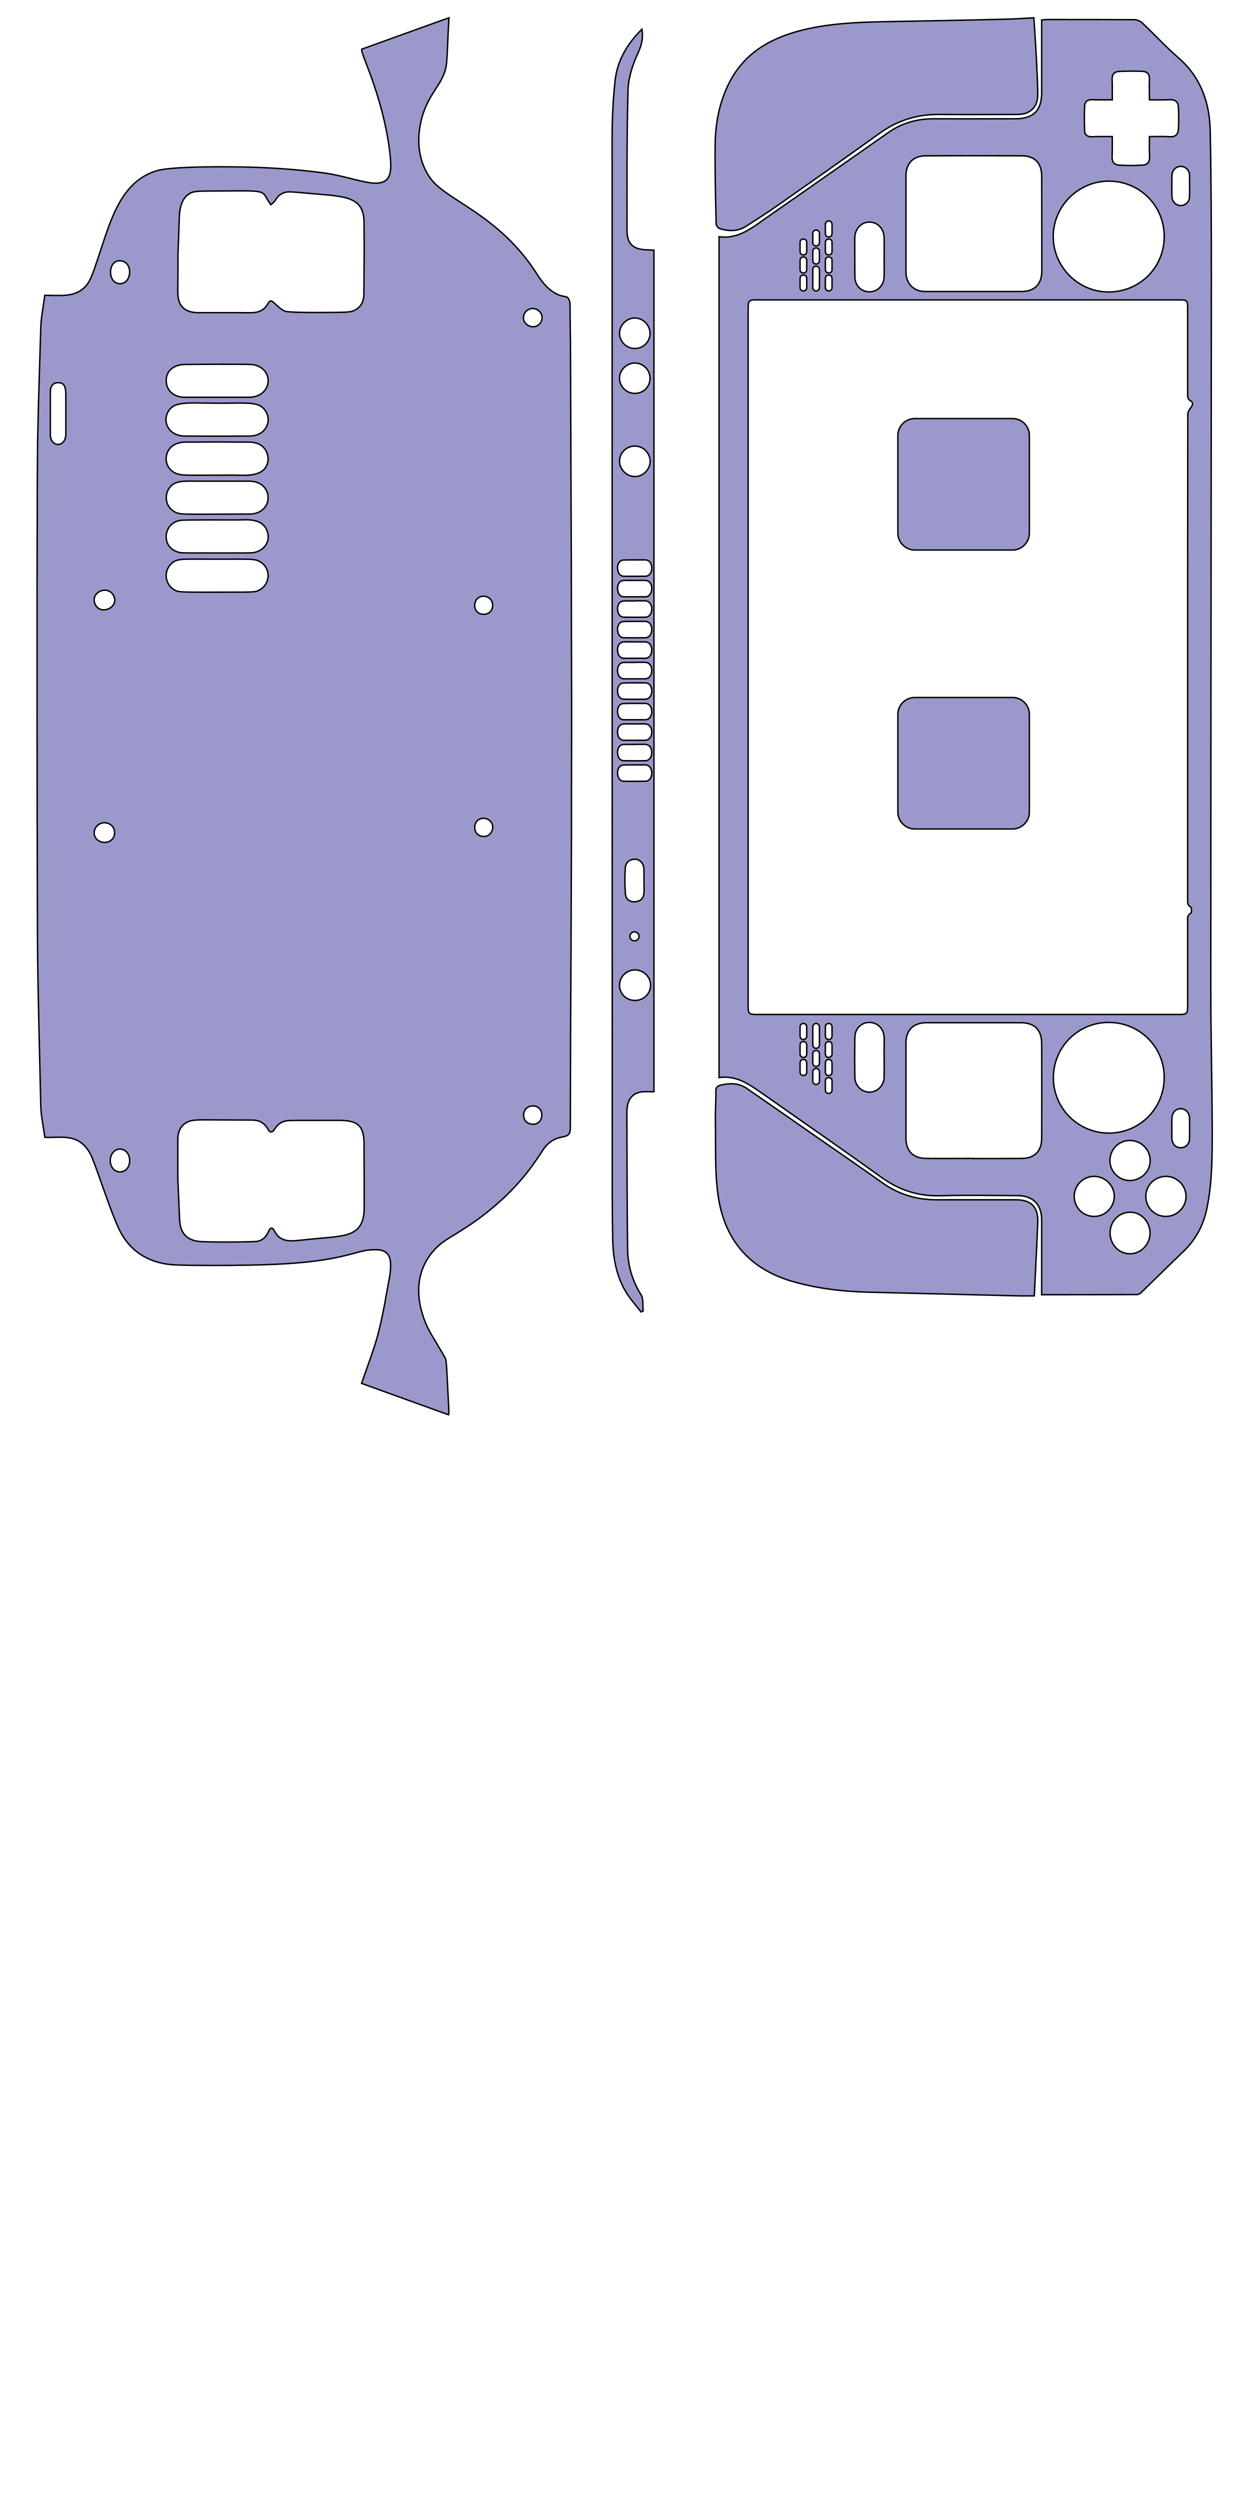 <?xml version="1.0" standalone="no"?><!DOCTYPE svg PUBLIC "-//W3C//DTD SVG 1.1//EN"   "http://www.w3.org/Graphics/SVG/1.1/DTD/svg11.dtd"><svg width="864pt" height="1728pt" viewBox="0 0 864 1728" version="1.1"    xmlns="http://www.w3.org/2000/svg" xmlns:xlink="http://www.w3.org/1999/xlink">  <defs>  </defs>   <path id="Path0" stroke-width="1" stroke="#060505" stroke-opacity="1" fill="#9B99CB" fill-opacity="1" fill-rule="evenodd" stroke-linecap="butt" stroke-linejoin="mitre" d="M620.6,561.3 C620.6,561.3 620.6,493.8 620.6,493.8 620.6,487.3 625.9,482.1 632.4,482.1 632.4,482.1 699.8,482.1 699.8,482.1 706.3,482.1 711.5,487.3 711.5,493.8 711.5,493.8 711.5,561.3 711.5,561.3 711.5,567.7 706.3,573 699.8,573 699.8,573 632.4,573 632.4,573 625.9,573 620.6,567.7 620.6,561.3 Z M620.6,368.5 C620.6,368.5 620.6,301 620.6,301 620.6,294.5 625.9,289.3 632.4,289.3 632.4,289.3 699.8,289.3 699.8,289.3 706.3,289.3 711.5,294.5 711.5,301 711.5,301 711.5,368.5 711.5,368.5 711.5,374.9 706.3,380.2 699.8,380.2 699.8,380.2 632.4,380.2 632.4,380.2 625.9,380.2 620.6,374.9 620.6,368.5 Z M572.8,744.8 C574.1,744.8 575.1,745.8 575.1,747 575.1,747 575.1,753.5 575.1,753.5 575.1,754.8 574.1,755.8 572.8,755.8 571.5,755.8 570.5,754.8 570.5,753.5 570.5,753.5 570.5,747 570.5,747 570.5,745.8 571.5,744.8 572.8,744.8 Z M572.8,732.3 C574.1,732.3 575.1,733.3 575.1,734.6 575.1,734.6 575.1,741.1 575.1,741.1 575.1,742.4 574.1,743.4 572.8,743.4 571.5,743.4 570.5,742.4 570.5,741.1 570.5,741.1 570.5,734.6 570.5,734.6 570.5,733.3 571.5,732.3 572.8,732.3 Z M572.8,719.9 C574.1,719.9 575.1,720.9 575.1,722.2 575.1,722.2 575.1,728.6 575.1,728.6 575.1,729.9 574.1,730.9 572.8,730.9 571.5,730.9 570.5,729.9 570.5,728.6 570.5,728.6 570.5,722.2 570.5,722.2 570.5,720.9 571.5,719.9 572.8,719.9 Z M555.3,707.4 C556.6,707.4 557.6,708.5 557.6,709.7 557.6,709.7 557.6,716.2 557.6,716.2 557.6,717.5 556.6,718.5 555.3,718.5 554,718.5 553,717.5 553,716.2 553,716.2 553,709.7 553,709.7 553,708.5 554,707.4 555.3,707.4 Z M555.3,719.9 C556.6,719.9 557.6,720.9 557.6,722.2 557.6,722.2 557.6,728.6 557.6,728.6 557.6,729.9 556.6,730.9 555.3,730.9 554,730.9 553,729.9 553,728.6 553,728.6 553,722.2 553,722.2 553,720.9 554,719.9 555.3,719.9 Z M555.3,732.3 C556.6,732.3 557.6,733.3 557.6,734.6 557.6,734.6 557.6,741.1 557.6,741.1 557.6,742.4 556.6,743.4 555.3,743.4 554,743.4 553,742.4 553,741.1 553,741.1 553,734.6 553,734.6 553,733.3 554,732.3 555.3,732.3 Z M564.1,738.5 C565.3,738.5 566.4,739.6 566.4,740.8 566.4,740.8 566.4,747.3 566.4,747.3 566.4,748.6 565.3,749.6 564.1,749.6 562.8,749.6 561.8,748.6 561.8,747.3 561.8,747.3 561.8,740.8 561.8,740.8 561.8,739.6 562.8,738.5 564.1,738.5 Z M564.1,726.1 C565.3,726.1 566.4,727.1 566.4,728.4 566.4,728.4 566.4,734.9 566.4,734.9 566.4,736.1 565.3,737.2 564.1,737.2 562.8,737.2 561.8,736.1 561.8,734.9 561.8,734.9 561.8,728.4 561.8,728.4 561.8,727.1 562.8,726.1 564.1,726.1 Z M572.8,707.4 C574.1,707.4 575.1,708.5 575.1,709.7 575.1,709.7 575.1,716.2 575.1,716.2 575.1,717.5 574.1,718.5 572.8,718.5 571.5,718.5 570.5,717.5 570.5,716.2 570.5,716.2 570.5,709.7 570.5,709.7 570.5,708.5 571.5,707.4 572.8,707.4 Z M564.1,707.4 C565.3,707.4 566.4,708.5 566.4,709.8 566.4,709.8 566.4,722.3 566.4,722.3 566.4,723.5 565.3,724.6 564.1,724.6 562.8,724.6 561.8,723.5 561.8,722.3 561.8,722.3 561.8,709.8 561.8,709.8 561.8,708.5 562.8,707.4 564.1,707.4 Z M515.5,156.5 C509.8,160.1 503.5,159.9 497.4,158 496.3,157.7 495,155.9 495,154.7 494.6,136.5 494.1,118.2 494.3,100 494.5,85.1 497.2,70.6 504.1,57.1 514.3,37.1 531.6,26.9 552.6,21.3 571.7,16.3 591.2,15.4 610.8,15 638.4,14.5 666,14 693.5,13.3 700.4,13.2 707.3,12.7 714.6,12.3 715.3,23 716,33.1 716.5,43.2 716.9,50.5 717.2,57.8 717.3,65.2 717.4,73.9 712.2,79.1 703.4,79.1 685.7,79.1 667.9,79.3 650.2,79.1 634.8,78.8 620.9,82.9 608.3,91.9 584.7,108.9 560.9,125.6 537.2,142.2 530.1,147.2 522.8,151.8 515.5,156.5 Z M703.7,895.7 C669.7,894.9 635.8,894 601.8,893.2 583.2,892.8 565,890.8 547,885.5 516.8,876.5 500.2,855.7 496.2,825.3 494,809 494.8,792.3 494.5,775.8 494.3,768.7 494.9,761.5 494.8,754.3 494.8,751.8 495.6,750.7 497.9,750.1 504.2,748.6 510.4,748.4 516,752.2 531,762.5 546,773 560.9,783.4 577.3,794.8 593.8,806.1 610.1,817.7 621.3,825.6 633.6,829.3 647.2,829.3 665.6,829.3 684,829.3 702.4,829.3 712.5,829.3 717.6,834.2 717.3,844.3 716.7,861.3 715.7,878.3 714.9,895.7 710.9,895.7 707.3,895.8 703.7,895.7 Z M611.1,717 C611.2,719.4 611.1,721.8 611.1,724.2 611.1,726.5 611.1,728.7 611.1,731 611.1,731 611.1,731 611.1,731 611.1,735.5 611.2,740 611.1,744.6 610.9,750.4 606.5,754.8 601.1,754.9 595.6,754.9 591,750.5 590.9,744.7 590.7,735.4 590.7,726.1 590.9,716.8 591,710.9 595.5,706.6 601.1,706.7 606.6,706.8 610.9,711.1 611.1,717 Z M804.7,744.8 C804.7,766.2 787.7,783.2 766.5,783.2 745.2,783.2 728,766 728.1,744.8 728.1,723.8 745.2,706.7 766.2,706.7 787.6,706.6 804.8,723.6 804.7,744.8 Z M523.2,701.2 C517.5,701.2 517.1,700.7 517.1,695 517.1,695 517.1,453.8 517.1,453.8 517.1,374.8 517.1,295.7 517.1,216.6 517.1,214.8 517.2,212.9 517.2,211 517.1,208.5 518.4,207.4 520.8,207.3 521.9,207.2 523,207.3 524,207.3 524,207.3 813.2,207.3 813.2,207.3 814,207.3 814.8,207.3 815.6,207.3 820.3,207.3 820.9,207.8 820.9,212.6 820.9,232.3 820.9,252.1 820.9,271.8 820.9,273.9 820.6,275.8 823.1,277.2 825,278.3 824.4,280.2 823,281.9 822,283.2 821,284.9 821,286.4 820.9,351.7 820.9,417.1 820.9,482.4 820.9,528.8 820.9,575.2 820.9,621.6 820.9,623.7 820.6,625.7 823.1,627 823.7,627.3 823.7,630.9 823.1,631.2 820.4,632.6 820.9,634.8 820.9,637 820.9,656.5 820.9,675.9 820.9,695.4 820.9,700.6 820.3,701.2 815.2,701.2 717.9,701.2 620.5,701.2 523.2,701.2 Z M728,163.8 C727.8,142.8 745.1,125.3 766.2,125.2 787.6,125.1 804.7,142 804.7,163.4 804.8,184.7 787.9,201.7 766.5,201.8 745.6,202 728.2,184.8 728,163.8 Z M590.9,191.2 C590.8,182.3 590.8,173.4 590.8,164.5 590.9,158.1 595.4,153.4 601.1,153.5 606.7,153.6 611,158.2 611.1,164.3 611.2,168.8 611.1,173.3 611.1,177.9 611.1,177.9 611.1,177.9 611.1,177.9 611.1,182.3 611.2,186.7 611.1,191.1 611,197.2 606.7,201.7 601,201.7 595.3,201.7 590.9,197.4 590.9,191.2 Z M570.5,161.5 C570.5,161.5 570.5,155 570.5,155 570.5,153.8 571.5,152.7 572.8,152.7 574.1,152.7 575.1,153.8 575.1,155 575.1,155 575.1,161.5 575.1,161.5 575.1,162.8 574.1,163.8 572.8,163.8 571.5,163.8 570.5,162.8 570.5,161.5 Z M570.5,174 C570.5,174 570.5,167.5 570.5,167.5 570.5,166.2 571.5,165.2 572.8,165.2 574.1,165.2 575.1,166.2 575.1,167.5 575.1,167.5 575.1,174 575.1,174 575.1,175.2 574.1,176.2 572.8,176.2 571.5,176.2 570.5,175.2 570.5,174 Z M570.5,186.4 C570.5,186.4 570.5,179.9 570.5,179.9 570.5,178.6 571.5,177.6 572.8,177.6 574.1,177.6 575.1,178.6 575.1,179.9 575.1,179.9 575.1,186.4 575.1,186.4 575.1,187.7 574.1,188.7 572.8,188.7 571.5,188.7 570.5,187.7 570.5,186.4 Z M553,198.8 C553,198.8 553,192.4 553,192.4 553,191.1 554,190.1 555.3,190.1 556.6,190.1 557.6,191.1 557.6,192.4 557.6,192.4 557.6,198.8 557.6,198.8 557.6,200.1 556.6,201.1 555.3,201.1 554,201.1 553,200.1 553,198.8 Z M553,186.4 C553,186.4 553,179.9 553,179.9 553,178.6 554,177.6 555.3,177.6 556.6,177.6 557.6,178.6 557.6,179.9 557.6,179.9 557.6,186.4 557.6,186.4 557.6,187.7 556.6,188.7 555.3,188.7 554,188.7 553,187.7 553,186.4 Z M553,173.9 C553,173.9 553,167.5 553,167.5 553,166.2 554,165.2 555.3,165.2 556.6,165.2 557.6,166.2 557.6,167.5 557.6,167.5 557.6,173.9 557.6,173.9 557.6,175.2 556.6,176.2 555.3,176.2 554,176.2 553,175.2 553,173.9 Z M561.8,167.7 C561.8,167.7 561.8,161.3 561.8,161.3 561.8,160 562.8,159 564.1,159 565.3,159 566.4,160 566.4,161.3 566.4,161.3 566.4,167.7 566.4,167.7 566.4,169 565.3,170 564.1,170 562.8,170 561.8,169 561.8,167.7 Z M561.8,180.2 C561.8,180.2 561.8,173.7 561.8,173.7 561.8,172.4 562.8,171.4 564.1,171.4 565.3,171.4 566.4,172.4 566.4,173.7 566.4,173.7 566.4,180.2 566.4,180.2 566.4,181.4 565.3,182.5 564.1,182.5 562.8,182.5 561.8,181.4 561.8,180.2 Z M570.5,198.8 C570.5,198.8 570.5,192.4 570.5,192.4 570.5,191.1 571.5,190.1 572.8,190.1 574.1,190.1 575.1,191.1 575.1,192.4 575.1,192.4 575.1,198.8 575.1,198.8 575.1,200.1 574.1,201.1 572.8,201.1 571.5,201.1 570.5,200.1 570.5,198.8 Z M561.8,198.8 C561.8,198.8 561.8,186.3 561.8,186.3 561.8,185 562.8,184 564.1,184 565.3,184 566.4,185 566.4,186.3 566.4,186.3 566.4,198.8 566.4,198.8 566.4,200.1 565.3,201.1 564.1,201.1 562.8,201.1 561.8,200.1 561.8,198.8 Z M626.2,121.5 C626.2,112.9 631.3,107.7 639.8,107.7 661.9,107.6 684.1,107.6 706.2,107.7 715.1,107.7 720,112.6 720,121.6 720.1,143.5 720.1,165.5 720.1,187.5 720,196.6 715,201.5 705.9,201.5 683.8,201.5 661.6,201.5 639.5,201.5 631.6,201.5 626.3,196.1 626.2,188.2 626.2,177 626.2,165.8 626.2,154.6 626.2,143.6 626.2,132.5 626.2,121.5 Z M754.8,94.5 C751.9,94.6 749.9,93.5 749.7,90.7 749.5,84.8 749.4,79 749.7,73.1 749.8,70.2 751.8,68.8 754.9,68.9 759.4,69.1 763.8,69 768.8,69 768.8,64 768.9,59.4 768.7,54.8 768.6,51.5 770.2,49.5 773.3,49.4 778.8,49.1 784.3,49.1 789.8,49.3 793.1,49.5 794.7,51.5 794.5,55 794.3,59.4 794.5,63.8 794.5,69 799.5,69 804.1,69.2 808.7,68.9 812.3,68.7 814.3,70.6 814.5,73.7 814.8,79 814.8,84.3 814.5,89.6 814.3,92.9 812.3,94.8 808.5,94.5 804,94.2 799.6,94.4 794.5,94.4 794.5,99.3 794.3,104 794.6,108.6 794.7,112 793,113.9 790.1,114.1 784.5,114.5 778.8,114.5 773.2,114.1 770.2,113.9 768.5,111.9 768.7,108.5 768.9,104 768.8,99.5 768.8,94.4 763.9,94.4 759.4,94.3 754.8,94.5 Z M822.2,120.9 C822.3,126 822.3,131 822.2,136.1 822.1,139.6 819.2,142.2 815.9,142.1 812.8,142 810.3,139.5 810.1,136.2 809.9,133.6 810,131.1 810,128.6 810,126 809.9,123.5 810.1,121 810.3,117.4 812.9,115 816.3,115 819.4,115.1 822,117.5 822.2,120.9 Z M822.2,772.6 C822.3,777.4 822.3,782.2 822.2,787 822.1,790.8 819.5,793.4 816,793.3 812.5,793.3 810.2,790.7 810,786.8 810,784.5 810,782.2 810,780 810,780 810,780 810,780 810,777.5 809.9,774.9 810.1,772.4 810.3,768.8 812.9,766.3 816.2,766.3 819.4,766.4 822.1,769.1 822.2,772.6 Z M781.1,816 C773.4,816 767.1,809.8 767.2,802.1 767.2,794.5 773.2,788.4 780.8,788.3 788.5,788.2 794.9,794.3 795,802 795.2,809.5 788.8,815.9 781.1,816 Z M819.8,826.9 C819.8,834.5 813.5,840.8 805.8,840.8 798.1,840.8 791.9,834.5 792,826.8 792,819.2 798.4,813 806.1,813.1 813.6,813.2 819.7,819.4 819.8,826.9 Z M794.9,852.1 C795,860 788.7,866.6 781.1,866.6 773.3,866.6 767.3,860.3 767.3,852.1 767.3,844.1 773.5,837.8 781.3,837.9 788.7,837.9 794.8,844.3 794.9,852.1 Z M742.5,826.9 C742.5,819.4 748.6,813.2 756,813.1 763.7,813 770.1,819.2 770.2,826.8 770.2,834.4 764,840.8 756.3,840.8 748.6,840.8 742.5,834.7 742.5,826.9 Z M672.9,800.8 C672.9,800.8 672.9,800.7 672.9,800.7 662,800.7 651.1,800.8 640.2,800.7 631.3,800.7 626.2,795.6 626.2,786.9 626.2,764.9 626.2,742.9 626.2,721 626.2,712 631.3,706.9 640.4,706.9 662.1,706.9 683.8,706.9 705.5,706.9 715.1,706.9 720,711.8 720,721.4 720.1,743.3 720.1,765.1 720,786.9 720,795.7 715,800.7 706.1,800.7 695,800.8 684,800.8 672.9,800.8 Z M527.9,756.5 C555.1,775.6 582.4,794.5 609.3,813.8 621.5,822.6 634.6,826.9 649.6,826.5 667.4,826 685.3,826.3 703.2,826.4 714,826.4 720,832.5 720,843.3 720,858.5 720,873.7 720,888.9 720,888.9 720,894.9 720,894.9 742.4,894.9 764.1,894.9 785.9,894.8 786.9,894.8 788.1,894.1 788.9,893.3 798.6,883.9 808.3,874.3 818.1,864.9 826.6,856.7 831.9,846.7 834.2,835.2 837.9,817.5 837.9,799.4 837.9,781.5 837.8,748.4 836.9,715.4 836.9,682.3 836.9,519 837.2,355.7 837.3,192.4 837.3,158.5 837.2,124.5 836.5,90.5 836.1,71 830.1,53.5 814.6,40 805.9,32.5 798,23.9 789.6,15.9 788.2,14.6 786,13.6 784.1,13.6 764.1,13.5 744.1,13.5 724.2,13.5 722.9,13.5 721.6,13.7 720,13.8 720,13.8 720,18.5 720,18.5 720,33.7 720,48.9 720,64.1 720,76.3 714.3,82.1 701.9,82.1 683.2,82.1 664.5,82.2 645.9,82.1 634.4,82 623.8,84.8 614.3,91.4 585.9,111.4 557.5,131.1 529.1,151 519.3,157.9 509.8,165.5 497,163.6 497,163.6 497,744.8 497,744.8 509.3,743 518.5,749.9 527.9,756.5 Z M428.2,680.8 C428.3,675.1 433.1,670.4 438.8,670.4 444.9,670.4 449.7,675.2 449.7,681.1 449.6,686.9 444.8,691.5 439,691.5 432.9,691.6 428.1,686.8 428.2,680.8 Z M435.4,647.2 C435.4,645.5 436.8,644.1 438.5,644.1 440.3,644.1 441.7,645.5 441.7,647.2 441.7,648.9 440.3,650.3 438.5,650.3 436.8,650.3 435.4,648.9 435.4,647.2 Z M432.3,617.8 C431.8,611.9 431.8,605.9 432.2,600 432.4,596.3 434.9,594 438.8,593.9 442.2,593.8 444.9,596.8 445.1,600.7 445.1,601 445.1,601.3 445.1,601.6 445.1,604 445.1,606.4 445.1,608.7 445.1,611.5 445.3,614.4 445.1,617.2 444.9,620.8 442.8,623 439.2,623.3 435.3,623.6 432.5,621.6 432.3,617.8 Z M431.1,540 C429,540 427.4,538.3 427,535.8 426.5,533.3 427.2,530.7 428.7,529.6 429.4,529 430.3,528.8 431.1,528.8 433.6,528.7 436.1,528.7 438.6,528.7 438.6,528.7 438.6,528.7 438.6,528.7 441,528.7 443.5,528.7 445.9,528.7 448.7,528.7 450.5,530.9 450.5,534.3 450.5,537.6 448.7,540 446,540 441,540 436.1,540.1 431.1,540 Z M431.1,525.8 C429,525.8 427.4,524.1 427,521.6 426.5,519.1 427.2,516.6 428.7,515.4 429.4,514.9 430.3,514.6 431.1,514.6 433.6,514.5 436.1,514.6 438.6,514.6 438.6,514.6 438.6,514.5 438.6,514.5 441,514.5 443.5,514.5 445.9,514.5 448.7,514.6 450.5,516.7 450.5,520.1 450.5,523.5 448.7,525.8 446,525.8 441,525.9 436.1,525.9 431.1,525.8 Z M431.1,511.7 C429,511.6 427.4,510 427,507.5 426.5,505 427.2,502.4 428.7,501.2 429.4,500.7 430.3,500.5 431.1,500.4 433.6,500.3 436.1,500.4 438.6,500.4 438.6,500.4 438.6,500.4 438.6,500.4 441,500.4 443.5,500.3 445.9,500.4 448.7,500.4 450.5,502.6 450.5,505.9 450.5,509.3 448.7,511.6 446,511.7 441,511.7 436.1,511.7 431.1,511.7 Z M431.1,497.5 C429,497.5 427.4,495.8 427,493.3 426.5,490.8 427.2,488.2 428.7,487.1 429.4,486.5 430.3,486.3 431.1,486.3 433.6,486.2 436.1,486.2 438.6,486.2 438.6,486.2 438.6,486.2 438.6,486.2 441,486.2 443.5,486.2 445.9,486.2 448.7,486.2 450.5,488.4 450.5,491.8 450.5,495.1 448.7,497.5 446,497.5 441,497.5 436.1,497.5 431.1,497.5 Z M431.1,483.3 C429,483.3 427.4,481.6 427,479.1 426.5,476.6 427.2,474.1 428.7,472.9 429.4,472.3 430.3,472.1 431.1,472.1 433.6,472 436.1,472 438.6,472 438.6,472 438.6,472 438.6,472 441,472 443.5,472 445.9,472 448.7,472 450.5,474.2 450.5,477.6 450.5,480.9 448.7,483.3 446,483.3 441,483.4 436.1,483.4 431.1,483.3 Z M431.1,469.2 C429,469.1 427.4,467.5 427,464.9 426.5,462.5 427.2,459.9 428.7,458.7 429.4,458.2 430.3,457.9 431.1,457.9 433.6,457.8 436.1,457.9 438.6,457.9 438.6,457.9 438.6,457.8 438.6,457.8 441,457.8 443.5,457.8 445.9,457.8 448.7,457.9 450.5,460 450.5,463.4 450.5,466.8 448.7,469.1 446,469.2 441,469.2 436.1,469.2 431.1,469.2 Z M431.1,455 C429,455 427.4,453.3 427,450.8 426.5,448.3 427.2,445.7 428.7,444.5 429.4,444 430.3,443.8 431.1,443.7 433.6,443.6 436.1,443.7 438.6,443.7 438.6,443.7 438.6,443.7 438.6,443.7 441,443.7 443.5,443.7 445.9,443.7 448.7,443.7 450.5,445.9 450.5,449.2 450.5,452.6 448.7,455 446,455 441,455 436.1,455 431.1,455 Z M431.1,440.8 C429,440.8 427.4,439.1 427,436.6 426.5,434.1 427.2,431.5 428.7,430.4 429.4,429.8 430.3,429.6 431.1,429.6 433.6,429.5 436.1,429.5 438.6,429.5 438.6,429.5 438.6,429.5 438.6,429.5 441,429.5 443.5,429.5 445.9,429.5 448.7,429.5 450.5,431.7 450.5,435.1 450.5,438.4 448.7,440.8 446,440.8 441,440.9 436.1,440.9 431.1,440.8 Z M431.1,426.6 C429,426.6 427.4,424.9 427,422.4 426.5,420 427.2,417.4 428.7,416.2 429.4,415.7 430.3,415.4 431.1,415.4 433.6,415.3 436.1,415.4 438.6,415.4 438.6,415.4 438.6,415.3 438.6,415.3 441,415.3 443.5,415.3 445.9,415.3 448.7,415.4 450.5,417.5 450.5,420.9 450.5,424.3 448.7,426.6 446,426.6 441,426.7 436.1,426.7 431.1,426.6 Z M431.1,412.5 C429,412.5 427.4,410.8 427,408.3 426.5,405.8 427.2,403.2 428.7,402 429.4,401.5 430.3,401.3 431.1,401.2 433.6,401.1 436.1,401.2 438.6,401.2 438.6,401.2 438.6,401.2 438.6,401.2 441,401.2 443.5,401.1 445.9,401.2 448.7,401.2 450.5,403.4 450.5,406.7 450.5,410.1 448.7,412.5 446,412.5 441,412.5 436.1,412.5 431.1,412.5 Z M431.1,398.3 C429,398.3 427.4,396.6 427,394.1 426.5,391.6 427.2,389 428.7,387.9 429.4,387.3 430.3,387.1 431.1,387.1 433.6,387 436.1,387 438.6,387 438.6,387 438.6,387 438.6,387 441,387 443.5,387 445.9,387 448.7,387 450.5,389.2 450.5,392.6 450.5,395.9 448.7,398.3 446,398.3 441,398.3 436.1,398.4 431.1,398.3 Z M428.2,318.9 C428.2,313.1 433,308.3 438.8,308.3 444.5,308.3 449.3,313 449.4,318.8 449.4,324.4 444.6,329.4 438.9,329.4 433.3,329.5 428.3,324.5 428.2,318.9 Z M428.2,261.3 C428.3,255.6 433.2,250.9 438.9,250.9 444.7,251 449.4,255.8 449.3,261.6 449.2,267.5 444.6,272 438.7,271.9 432.9,271.9 428.2,267.1 428.2,261.3 Z M428.2,230 C428.5,224.3 433.5,219.6 439.2,219.8 444.9,220.1 449.5,225 449.3,230.8 449.1,236.6 444.3,241.1 438.4,240.9 432.6,240.6 428,235.7 428.2,230 Z M444.6,906.1 C444.1,902.2 444.9,897.7 443,894.8 436.8,884.9 433.9,874.3 433.8,862.9 433.4,831.5 433.4,800.1 433.3,768.7 433.3,767.5 433.4,766.2 433.6,764.9 434.4,758.7 438.4,755 444.6,754.6 447,754.5 449.5,754.6 452,754.6 452,754.6 452,172.9 452,172.9 450.2,172.8 448.8,172.7 447.4,172.7 437.6,172.5 433.3,168.6 433.4,158.9 433.4,126.7 433.2,94.5 434.1,62.3 434.3,53.8 437.2,44.9 440.8,37.1 443.3,31.6 444.8,26.8 443.7,20.2 433.7,30.1 427,41.3 425.3,54.6 423.8,67.4 423.2,80.4 423.1,93.3 423.1,327.7 423.1,562 423.2,796.4 423.2,816.3 423.1,836.2 423.5,856.1 423.7,870.1 426.2,883.7 434.3,895.6 437,899.5 440.2,903.1 443.1,906.8 443.6,906.5 444.1,906.3 444.6,906.1 Z M310.3,12.3 C308.5,44 309.8,45.1 305.6,54 302.2,61.3 293.3,70 290.4,86.8 286.5,108.8 295.9,121.7 299.5,125.7 309.2,136.6 334.1,146.3 355.7,169.5 365,179.4 369.9,187.6 372.3,191.2 382.1,205.9 390.4,204.4 392,205.4 392.7,205.8 393.8,207.7 394,209.8 394,210 394,210.4 394.1,223.1 394.1,223.2 394.3,236.2 394.3,236.4 394.3,236.4 394.4,262.9 394.4,262.9 394.4,262.9 394.9,390 394.9,390 394.9,390 395,449.3 395,449.3 395,449.3 395.1,480.4 395.1,480.4 395.1,480.4 395.1,511.4 395.1,511.4 395.1,511.4 395,544.9 395,544.9 395,544.9 395,578.4 395,578.4 395,580.5 394.8,620.1 394.7,656.6 394.7,656.6 394.4,709.6 394.4,709.6 394.2,766.1 394.3,776.3 394.2,779.4 394.2,781.2 394.1,783 392.9,784.2 390.5,786.8 383.6,784.6 376.7,792.9 373.9,796.3 365.8,811.9 346.9,829.2 327.6,846.9 312.4,853.8 306,858.7 302.5,861.3 280.9,877.7 293.1,911.7 295.9,919.6 299.9,925 306.5,936.5 308.7,940.4 308.3,937.9 309.4,958.1 310.2,973.9 310.3,975.5 310.3,975.6 310.3,976.3 310.3,975.8 310,977.9 310,977.9 249.9,956.2 249.9,956.2 258.1,932.5 260.9,927.7 266.1,900.2 266.2,899.2 268.6,886.2 269,884.2 272.3,865.9 267.6,862.6 254.3,864.1 244.8,865.2 233.7,872 190.2,873.9 166.6,875 127.2,874.8 119.3,874.2 112,873.6 93.9,871.2 83.4,851.8 77,839.9 66.4,805.4 62.7,798.1 54.6,782.2 41.1,786.9 31,786.1 29.7,776.9 28.4,771.4 28.2,765 28.2,765 27.5,735.3 27.5,735.3 27.5,735 26.8,705.9 26.8,705.6 26.8,705.3 26.5,690.9 26.5,690.7 26.5,690.6 26.2,676 26.2,675.9 26.2,675.8 26,661.2 26,661.1 26,660.9 25.9,646.3 25.9,646.2 25.9,646.2 25.7,567.4 25.7,567.4 25.7,566 25.6,489.3 25.6,488.6 25.6,488.6 25.6,409.7 25.6,409.7 25.6,409.7 25.8,330.9 25.8,330.9 25.8,330.7 25.9,317.9 25.9,317.8 25.9,317.7 26,304.9 26,304.6 26,304.4 26.3,292.7 26.3,291.5 26.4,288.8 26.6,278.5 26.6,278.4 26.6,278.4 27.4,252.1 27.4,252.1 27.4,252.1 28.2,225.9 28.2,225.9 28.5,219 29.6,214.1 31,204.1 41.3,204.2 49.7,205.3 56.6,200.2 61.9,196.2 63.3,191.7 68.1,177.4 68.1,177.2 72.7,163.6 72.7,163.5 79.1,144.8 87.4,123.7 109.2,117.8 117.3,115.6 142.1,115 166.5,115.4 196.5,115.9 216.3,118.6 223,119.4 238.7,121.5 251.6,126.8 260.2,126.6 268,126.4 270,121.8 270.1,114.8 270.2,110.1 268.8,93 261.9,69.5 255.6,48 249.8,37.4 250,34 250,34 310.3,12.3 310.3,12.3 Z M164.6,216.1 C173.5,216.1 177.3,216.7 181.1,214.3 185.2,211.8 185.3,208.1 187.2,208 188.9,207.9 192.8,213.6 197.3,215.2 198.9,215.7 208.7,216.1 221.7,216 241.1,215.9 242.3,215.9 245.4,214.3 251.5,211.2 251.4,204.8 251.5,203.9 251.5,203.7 251.6,192.9 251.6,191.1 251.6,191 251.7,178.5 251.7,178.3 251.7,178.1 251.7,165.6 251.7,165.5 251.7,165.4 251.6,152.9 251.6,152.8 251.1,134.9 236.6,135.8 212.9,133.6 199.4,132.4 198.2,132.1 194.8,133.9 190.2,136.4 192.1,137.8 187.2,141.5 179.9,131.7 187.5,131.7 154.3,132 136.7,132.2 133.7,131.6 129.9,134.6 124.3,138.7 124,147.5 123.9,151.5 123.9,151.5 123,176.1 123,176.1 123,176.6 123,185.3 123,188.8 123,190.7 122.9,201 122.9,201.6 122.9,207.3 124,216.2 137.3,216.1 137.3,216.1 164.6,216.1 164.6,216.1 Z M362.6,216.6 C358.8,223.5 369,229.6 373.6,223.1 375.7,219.9 374.6,215.9 371.4,214.1 368.1,212.2 364.2,213.6 362.6,216.6 Z M174.3,774.2 C174.3,774.2 153,774.1 153,774.1 137.9,774.1 133.4,773.6 129.5,775.6 123,778.7 122.9,785.7 122.9,787.7 122.9,788 122.9,790.3 122.9,800.9 122.9,813.4 122.9,814 122.9,814.2 122.9,814.2 124.1,842.1 124.1,842.1 124.3,847.5 125.3,856.3 136.8,858 142.6,858.8 175.9,858.5 178.1,858 186,856 185,848.6 187.9,848.9 190.3,849.1 190.1,858.7 203.7,857.6 203.9,857.6 215.4,856.5 219,856.1 238.4,854.2 251.8,855 251.7,834.7 251.7,834.7 251.7,812 251.7,812 251.7,810.3 251.6,789.5 251.6,789.3 251.3,777.6 246.6,774.4 234.3,774.4 205.6,774.4 199.6,774.4 198,774.7 190.4,776.1 190,782.2 187.6,782.4 185.6,782.5 185.3,779.7 182.9,777.4 180.5,775 177.5,774.2 174.3,774.2 Z M82.8,810 C91.5,810.2 92,795.5 83.7,794.3 79.8,793.7 76.2,797.3 76.2,802.3 76.2,805.7 78.4,810 82.8,810 Z M334.2,424.6 C342.2,424.8 342.8,413.2 335.1,412.2 326.6,411 325.3,424.5 334.2,424.6 Z M78.6,411.9 C74.7,404 62.7,409.1 65.5,417 68.7,426 82.6,420.2 78.6,411.9 Z M72.4,582.3 C81.4,582 81.5,569.4 72.6,568.7 68.6,568.4 65,571.8 65.1,575.8 65.2,580.6 69.8,582.4 72.4,582.3 Z M368.3,764.4 C360.4,764.4 359.5,775.9 367.3,777 376.4,778.2 377.1,764.5 368.3,764.4 Z M334.5,565.6 C326.6,565.3 325.8,577.1 333.4,578.1 339.2,578.8 340.6,573.4 340.6,572.1 340.8,568.8 338.1,565.8 334.5,565.6 Z M120.7,407.8 C123.6,409.3 122.2,409.4 157,409.3 176.6,409.3 176.4,409.3 179.3,407.8 187.2,403.6 187.5,392 179,387.9 175.1,386 172,386.6 145.2,386.5 124.5,386.5 121.7,385.8 117.6,390.5 113,395.7 114.3,404.3 120.7,407.8 Z M172.9,355.3 C179.7,355.3 185.4,350.7 185.3,343.8 185.3,339.5 182.3,332.9 172.7,332.6 172.4,332.6 163.9,332.6 138.6,332.6 127.4,332.6 120.1,331.5 116.3,338.5 113.6,343.3 114.7,350.8 121.1,354 124.2,355.5 125.1,355.5 149.9,355.4 149.9,355.4 172.9,355.3 172.9,355.3 Z M138.5,382.2 C173.1,382.2 173.7,382.3 175.6,381.9 181.2,380.9 187.3,375.6 184.8,367.6 181.7,357.6 170.1,359.4 163.8,359.4 158.6,359.4 127,359.2 124.5,359.7 115.9,361.3 113.2,369.7 115.8,375.6 117.7,379.7 121.4,381.1 123.4,381.7 125.3,382.2 125.4,382.2 138.5,382.2 Z M150,305.5 C150,305.5 127.8,305.6 127.8,305.6 113.1,305.7 110.8,322.3 121.4,327.1 125.8,329 129.4,328.4 161.3,328.4 168.1,328.4 182.9,330.4 185.1,319.3 186.2,313.7 182.9,305.6 172.2,305.6 172.2,305.6 150,305.5 150,305.5 Z M45.5,274 C45.5,268 45,264.4 40,264.5 34.4,264.7 34.8,270.5 34.8,271.1 34.8,271.1 34.8,300.3 34.8,300.3 34.8,309.4 45.2,309.6 45.5,300.4 45.5,300.2 45.5,297.9 45.5,274 Z M150,301.5 C150,301.5 172.5,301.4 172.5,301.4 183.6,301.4 188,291.4 183.8,284.5 179.5,277.3 172,278.7 152.2,278.7 128.9,278.7 119.9,276.9 115.8,285.3 112.2,293 117.8,301.4 127.5,301.4 127.5,301.4 150,301.5 150,301.5 Z M172,274.6 C188.7,274.5 189.9,254.3 174.6,252 171.6,251.6 128.4,251.8 125.8,252 124,252.2 114.7,253.7 114.9,263.3 115,270 120.2,274.5 127.5,274.6 127.5,274.6 149.7,274.6 149.7,274.6 149.7,274.6 172,274.6 172,274.6 Z M83,196.1 C91.2,196 92.2,181.3 83.6,180.3 74.2,179.1 74,196.2 83,196.1 Z " />
</svg>
